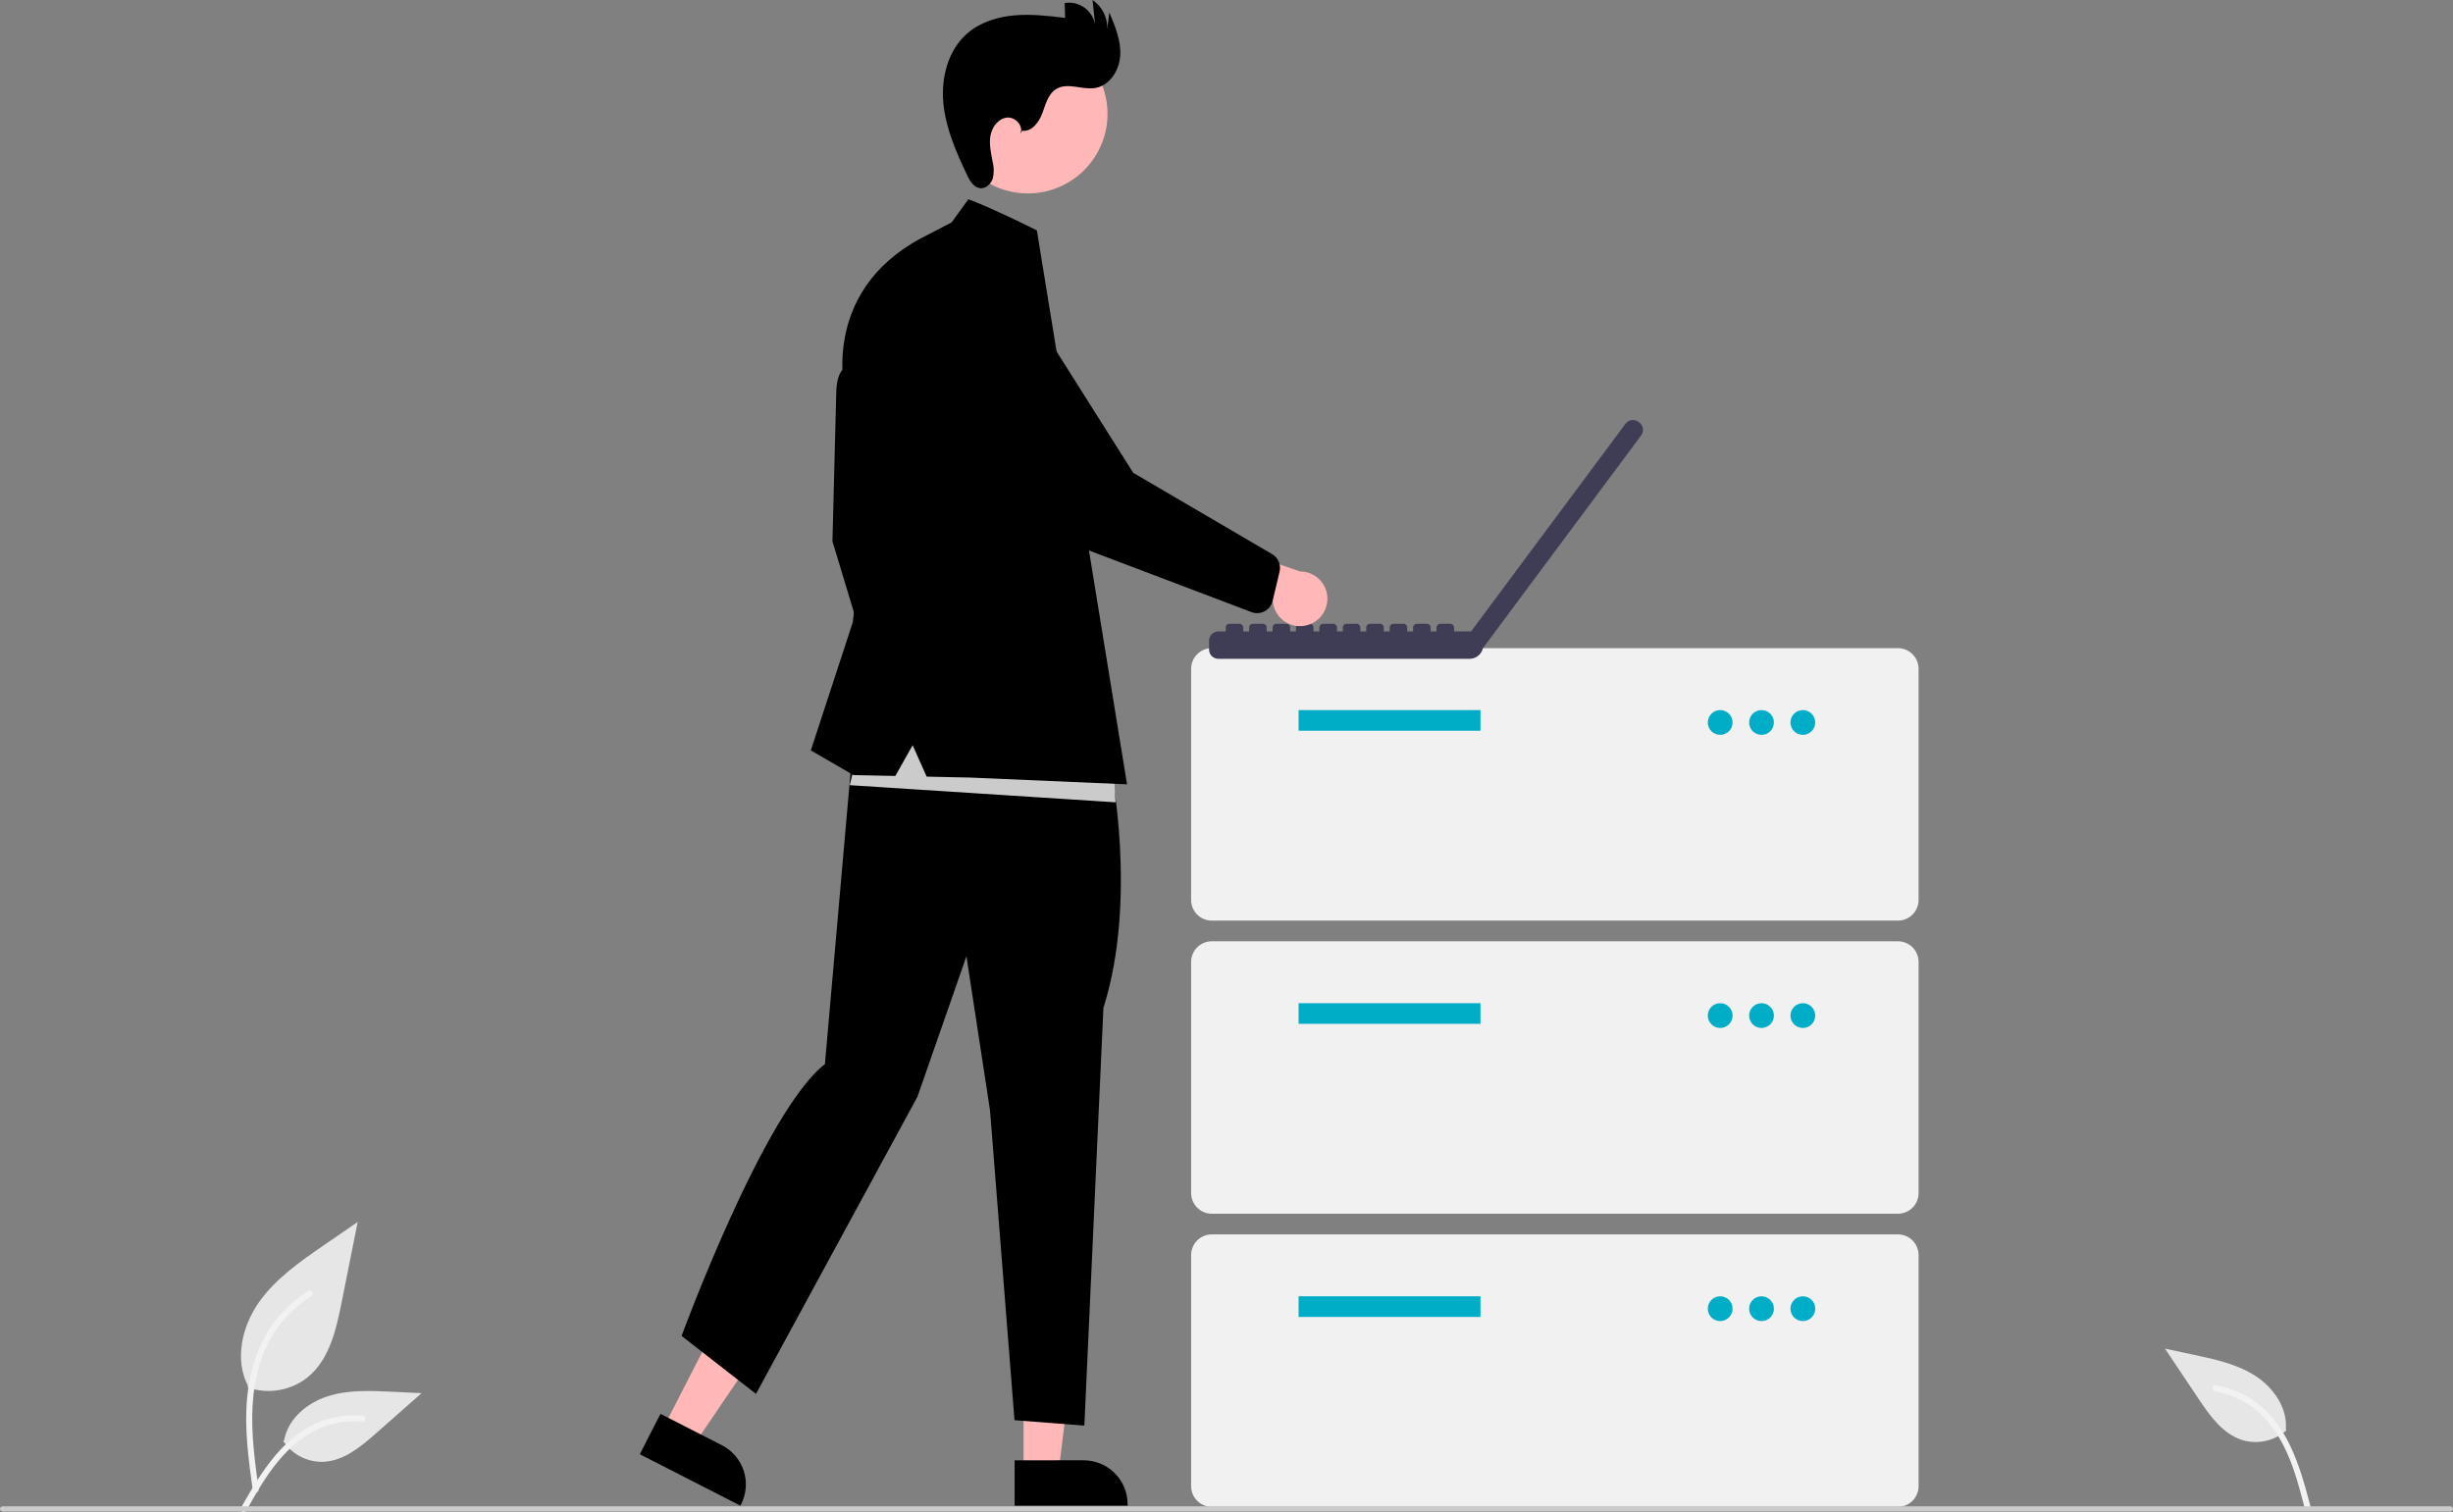 <svg width="292" height="180" viewBox="0 0 292 180" fill="none" xmlns="http://www.w3.org/2000/svg">
<rect x="0" y="0" width="292" height="180" fill="#808080" stroke="none"/>
<g clip-path="url(#clip0_563_1053)">
<path d="M29.474 165.159C30.686 165.584 31.987 165.691 33.253 165.468C34.518 165.246 35.705 164.701 36.699 163.888C39.229 161.766 40.023 158.272 40.668 155.035L42.578 145.463L38.58 148.212C35.705 150.189 32.765 152.23 30.775 155.094C28.784 157.958 27.916 161.867 29.515 164.966" fill="#E6E6E6"/>
<path d="M30.09 177.415C29.587 173.753 29.069 170.044 29.423 166.343C29.737 163.057 30.741 159.847 32.785 157.214C33.87 155.82 35.19 154.625 36.685 153.684C37.075 153.438 37.435 154.055 37.046 154.3C34.458 155.934 32.456 158.347 31.328 161.19C30.084 164.352 29.884 167.8 30.098 171.159C30.228 173.19 30.503 175.209 30.78 177.224C30.802 177.316 30.788 177.412 30.742 177.493C30.695 177.575 30.62 177.635 30.53 177.663C30.439 177.688 30.341 177.676 30.259 177.629C30.177 177.582 30.116 177.505 30.091 177.414L30.09 177.415Z" fill="#F2F2F2"/>
<path d="M33.713 171.539C34.233 172.329 34.947 172.971 35.788 173.405C36.629 173.838 37.567 174.048 38.512 174.014C40.942 173.899 42.967 172.206 44.79 170.597L50.182 165.842L46.614 165.671C44.047 165.548 41.414 165.433 38.97 166.225C36.525 167.016 34.271 168.918 33.824 171.445" fill="#E6E6E6"/>
<path d="M28.668 179.519C31.09 175.238 33.9 170.48 38.921 168.959C40.317 168.538 41.78 168.387 43.233 168.515C43.691 168.554 43.577 169.259 43.12 169.22C40.684 169.018 38.254 169.66 36.238 171.038C34.297 172.357 32.786 174.192 31.508 176.136C30.724 177.328 30.023 178.57 29.321 179.81C29.097 180.206 28.441 179.92 28.668 179.519Z" fill="#F2F2F2"/>
<path d="M272.181 170.256C271.476 170.886 270.621 171.325 269.697 171.529C268.774 171.734 267.813 171.697 266.908 171.423C264.588 170.691 263.063 168.537 261.712 166.517L257.716 160.543L261.21 161.289C263.723 161.826 266.297 162.386 268.458 163.776C270.619 165.165 272.312 167.579 272.098 170.136" fill="#E6E6E6"/>
<path d="M275.015 179.258C273.768 174.501 272.27 169.184 267.805 166.432C266.563 165.668 265.187 165.148 263.75 164.901C263.297 164.822 263.227 165.533 263.679 165.612C266.085 166.038 268.27 167.279 269.867 169.126C271.405 170.897 272.397 173.056 273.135 175.263C273.588 176.615 273.948 177.994 274.309 179.373C274.424 179.813 275.132 179.704 275.015 179.258Z" fill="#F2F2F2"/>
<path d="M225.924 109.592H144.249C143.597 109.591 142.972 109.332 142.51 108.871C142.049 108.411 141.79 107.786 141.789 107.135V79.615C141.79 78.963 142.049 78.338 142.51 77.878C142.972 77.417 143.597 77.158 144.249 77.157H225.924C226.576 77.158 227.201 77.417 227.663 77.878C228.124 78.338 228.383 78.963 228.384 79.615V107.135C228.383 107.786 228.124 108.411 227.663 108.871C227.201 109.332 226.576 109.591 225.924 109.592Z" fill="#F1F1F1"/>
<path d="M176.231 84.529H154.582V86.986H176.231V84.529Z" fill="#00ADC7"/>
<path d="M204.768 87.477C205.583 87.477 206.244 86.817 206.244 86.003C206.244 85.189 205.583 84.529 204.768 84.529C203.953 84.529 203.292 85.189 203.292 86.003C203.292 86.817 203.953 87.477 204.768 87.477Z" fill="#00ADC7"/>
<path d="M209.688 87.477C210.503 87.477 211.164 86.817 211.164 86.003C211.164 85.189 210.503 84.529 209.688 84.529C208.873 84.529 208.212 85.189 208.212 86.003C208.212 86.817 208.873 87.477 209.688 87.477Z" fill="#00ADC7"/>
<path d="M214.608 87.477C215.423 87.477 216.084 86.817 216.084 86.003C216.084 85.189 215.423 84.529 214.608 84.529C213.793 84.529 213.132 85.189 213.132 86.003C213.132 86.817 213.793 87.477 214.608 87.477Z" fill="#00ADC7"/>
<path d="M225.924 144.484H144.249C143.597 144.483 142.972 144.224 142.51 143.763C142.049 143.303 141.79 142.678 141.789 142.027V114.506C141.79 113.855 142.049 113.23 142.51 112.77C142.972 112.309 143.597 112.05 144.249 112.049H225.924C226.576 112.05 227.201 112.309 227.663 112.77C228.124 113.23 228.383 113.855 228.384 114.506V142.027C228.383 142.678 228.124 143.303 227.663 143.763C227.201 144.224 226.576 144.483 225.924 144.484Z" fill="#F1F1F1"/>
<path d="M176.231 119.421H154.582V121.878H176.231V119.421Z" fill="#00ADC7"/>
<path d="M204.768 122.369C205.583 122.369 206.244 121.709 206.244 120.895C206.244 120.081 205.583 119.421 204.768 119.421C203.953 119.421 203.292 120.081 203.292 120.895C203.292 121.709 203.953 122.369 204.768 122.369Z" fill="#00ADC7"/>
<path d="M209.688 122.369C210.503 122.369 211.164 121.709 211.164 120.895C211.164 120.081 210.503 119.421 209.688 119.421C208.873 119.421 208.212 120.081 208.212 120.895C208.212 121.709 208.873 122.369 209.688 122.369Z" fill="#00ADC7"/>
<path d="M214.608 122.369C215.423 122.369 216.084 121.709 216.084 120.895C216.084 120.081 215.423 119.421 214.608 119.421C213.793 119.421 213.132 120.081 213.132 120.895C213.132 121.709 213.793 122.369 214.608 122.369Z" fill="#00ADC7"/>
<path d="M225.924 179.376H144.249C143.597 179.375 142.972 179.116 142.51 178.655C142.049 178.194 141.79 177.57 141.789 176.918V149.398C141.79 148.747 142.049 148.122 142.51 147.661C142.972 147.201 143.597 146.942 144.249 146.941H225.924C226.576 146.942 227.201 147.201 227.663 147.661C228.124 148.122 228.383 148.747 228.384 149.398V176.918C228.383 177.57 228.124 178.194 227.663 178.655C227.201 179.116 226.576 179.375 225.924 179.376Z" fill="#F1F1F1"/>
<path d="M176.231 154.312H154.582V156.77H176.231V154.312Z" fill="#00ADC7"/>
<path d="M204.768 157.261C205.583 157.261 206.244 156.601 206.244 155.787C206.244 154.973 205.583 154.312 204.768 154.312C203.953 154.312 203.292 154.973 203.292 155.787C203.292 156.601 203.953 157.261 204.768 157.261Z" fill="#00ADC7"/>
<path d="M209.688 157.261C210.503 157.261 211.164 156.601 211.164 155.787C211.164 154.973 210.503 154.312 209.688 154.312C208.873 154.312 208.212 154.973 208.212 155.787C208.212 156.601 208.873 157.261 209.688 157.261Z" fill="#00ADC7"/>
<path d="M214.608 157.261C215.423 157.261 216.084 156.601 216.084 155.787C216.084 154.973 215.423 154.312 214.608 154.312C213.793 154.312 213.132 154.973 213.132 155.787C213.132 156.601 213.793 157.261 214.608 157.261Z" fill="#00ADC7"/>
<path d="M195.134 50.284L195.043 50.217L195.041 50.216C194.925 50.129 194.792 50.066 194.651 50.031C194.511 49.996 194.364 49.989 194.221 50.01C194.077 50.031 193.939 50.08 193.815 50.155C193.69 50.229 193.582 50.327 193.495 50.444L175.111 75.167H173.089V74.692C173.089 74.575 173.042 74.463 172.959 74.38C172.876 74.297 172.764 74.251 172.647 74.251H171.44C171.323 74.251 171.21 74.297 171.127 74.38C171.044 74.463 170.998 74.575 170.998 74.692V75.167H170.299V74.692C170.299 74.575 170.253 74.463 170.17 74.38C170.087 74.297 169.975 74.251 169.857 74.251H168.651C168.533 74.251 168.421 74.297 168.338 74.38C168.255 74.463 168.209 74.575 168.209 74.692V75.167H167.512V74.692C167.512 74.575 167.466 74.463 167.383 74.38C167.3 74.297 167.188 74.251 167.07 74.251H165.864C165.746 74.251 165.634 74.297 165.551 74.38C165.468 74.463 165.422 74.575 165.422 74.692V75.167H164.723V74.692C164.723 74.575 164.677 74.463 164.594 74.38C164.511 74.297 164.398 74.251 164.281 74.251H163.074C162.957 74.251 162.845 74.297 162.762 74.38C162.679 74.463 162.632 74.575 162.632 74.692V75.167H161.936V74.692C161.936 74.575 161.89 74.463 161.807 74.38C161.724 74.297 161.612 74.251 161.494 74.251H160.288C160.23 74.251 160.172 74.262 160.118 74.284C160.065 74.306 160.016 74.339 159.975 74.38C159.934 74.421 159.901 74.469 159.879 74.523C159.857 74.577 159.846 74.634 159.846 74.692V75.167H159.147V74.692C159.147 74.575 159.101 74.463 159.018 74.38C158.935 74.297 158.822 74.251 158.705 74.251H157.498C157.381 74.251 157.269 74.297 157.186 74.38C157.103 74.463 157.056 74.575 157.056 74.692V75.167H156.358V74.692C156.358 74.575 156.311 74.463 156.228 74.38C156.146 74.297 156.033 74.251 155.916 74.251H154.709C154.592 74.251 154.48 74.297 154.397 74.38C154.314 74.463 154.267 74.575 154.267 74.692V75.167H153.571V74.692C153.571 74.575 153.524 74.463 153.442 74.38C153.359 74.297 153.246 74.251 153.129 74.251H151.922C151.805 74.251 151.693 74.297 151.61 74.38C151.527 74.463 151.48 74.575 151.48 74.692V75.167H150.782V74.692C150.782 74.575 150.735 74.463 150.652 74.38C150.569 74.297 150.457 74.251 150.34 74.251H149.133C149.016 74.251 148.903 74.297 148.82 74.38C148.738 74.463 148.691 74.575 148.691 74.692V75.167H147.995V74.692C147.995 74.575 147.948 74.463 147.865 74.38C147.782 74.297 147.67 74.251 147.553 74.251H146.346C146.229 74.251 146.116 74.297 146.034 74.38C145.951 74.463 145.904 74.575 145.904 74.692V75.167H145.029C144.884 75.167 144.74 75.195 144.606 75.251C144.472 75.306 144.35 75.387 144.247 75.49C144.145 75.592 144.063 75.714 144.008 75.848C143.952 75.982 143.924 76.125 143.924 76.27V77.323C143.924 77.468 143.952 77.612 144.008 77.746C144.063 77.88 144.145 78.001 144.247 78.104C144.35 78.206 144.472 78.288 144.606 78.343C144.74 78.399 144.884 78.427 145.029 78.427H174.928C175.306 78.427 175.673 78.297 175.967 78.058C176.261 77.819 176.463 77.487 176.54 77.116L176.551 77.125L195.36 51.83L195.362 51.828C195.537 51.593 195.611 51.298 195.568 51.009C195.525 50.719 195.369 50.459 195.134 50.284Z" fill="#3F3D56"/>
<path d="M78.949 170.001L82.663 171.899L91.761 158.495L86.28 155.693L78.949 170.001Z" fill="#FFB7B7"/>
<path d="M78.623 168.305L85.937 172.044L85.937 172.044C87.173 172.676 88.107 173.772 88.534 175.092C88.961 176.412 88.845 177.847 88.213 179.082L88.135 179.233L76.16 173.112L78.623 168.305Z" fill="black"/>
<path d="M121.841 175.194H126.013L127.998 159.121H121.841L121.841 175.194Z" fill="#FFB7B7"/>
<path d="M120.777 173.834L128.993 173.833H128.994C130.382 173.833 131.714 174.384 132.696 175.365C133.678 176.346 134.229 177.676 134.229 179.063V179.233L120.778 179.233L120.777 173.834Z" fill="black"/>
<path d="M102.328 44.095C102.328 44.095 99.534 41.957 99.534 47.179L99.093 64.435L104.018 80.737L106.886 75.45L105.709 63.995L102.328 44.095Z" fill="black"/>
<path d="M132.212 91.294C132.212 91.294 135.451 107.052 131.348 119.984L129.08 169.706L120.765 169.059L117.85 132.172L115.042 113.836L109.211 130.554L89.99 165.931L81.135 159.028C81.135 159.028 90.947 132.286 98.196 126.671L101.832 85.311L132.212 91.294Z" fill="black"/>
<path d="M130.675 18.099C133.186 13.51 131.498 7.756 126.903 5.248C122.309 2.739 116.548 4.426 114.037 9.015C111.525 13.604 113.214 19.357 117.808 21.866C122.403 24.374 128.163 22.688 130.675 18.099Z" fill="#FFB7B7"/>
<path d="M121.685 15.565C122.822 15.713 123.679 14.552 124.077 13.478C124.474 12.404 124.777 11.154 125.765 10.574C127.115 9.782 128.843 10.735 130.386 10.474C132.13 10.178 133.263 8.333 133.352 6.569C133.441 4.805 132.738 3.109 132.049 1.482L131.808 3.503C131.84 2.818 131.696 2.137 131.389 1.523C131.082 0.91 130.622 0.385 130.054 0L130.365 2.966C130.299 2.557 130.152 2.164 129.934 1.812C129.716 1.459 129.43 1.153 129.093 0.911C128.757 0.669 128.375 0.496 127.971 0.402C127.567 0.307 127.148 0.294 126.739 0.361L126.788 2.128C124.774 1.889 122.743 1.65 120.723 1.832C118.704 2.014 116.67 2.652 115.14 3.981C112.85 5.968 112.014 9.24 112.294 12.257C112.575 15.273 113.822 18.107 115.121 20.845C115.448 21.534 115.9 22.311 116.659 22.399C117.34 22.477 117.963 21.909 118.175 21.257C118.338 20.589 118.332 19.89 118.156 19.225C117.965 18.208 117.723 17.169 117.903 16.15C118.084 15.131 118.817 14.124 119.846 13.999C120.874 13.875 121.926 15.049 121.432 15.958L121.685 15.565Z" fill="black"/>
<path d="M132.798 95.508L101.151 93.468L103.533 83.612L132.458 90.07L132.798 95.508Z" fill="#CBCBCB"/>
<path d="M113.282 26.471L115.267 23.719C115.267 23.719 117.485 24.472 123.427 27.426L123.847 30.005L134.161 93.367L115.414 92.559L110.308 92.451L108.638 88.71L106.578 92.371L101.592 92.265L96.519 89.328L101.519 74.055L103.136 60.103L100.637 46.959C100.637 46.959 97.491 34.889 109.606 28.381L113.282 26.471Z" fill="black"/>
<path d="M155.537 74.437C155.078 74.553 154.598 74.568 154.133 74.479C153.668 74.391 153.228 74.202 152.843 73.925C152.459 73.648 152.14 73.291 151.91 72.878C151.679 72.464 151.541 72.006 151.507 71.534L140.385 68.558L144.859 64.59L154.735 68.024C155.532 68.019 156.304 68.307 156.904 68.832C157.503 69.358 157.889 70.084 157.987 70.875C158.086 71.665 157.891 72.465 157.44 73.121C156.988 73.777 156.311 74.246 155.537 74.437V74.437Z" fill="#FFB7B7"/>
<path d="M150.555 72.757C150.321 72.884 150.063 72.961 149.798 72.982C149.532 73.003 149.265 72.968 149.014 72.879L130.718 65.943C126.254 64.362 122.517 61.217 120.202 57.09L112.572 43.495C112.036 42.898 111.624 42.201 111.358 41.444C111.092 40.687 110.978 39.886 111.023 39.085C111.068 38.284 111.27 37.5 111.619 36.778C111.967 36.055 112.455 35.408 113.054 34.874C113.653 34.34 114.352 33.929 115.11 33.665C115.868 33.401 116.671 33.289 117.473 33.335C118.274 33.381 119.059 33.585 119.782 33.934C120.504 34.284 121.151 34.772 121.685 35.371L134.891 56.278L151.511 66.011C151.837 66.224 152.089 66.532 152.233 66.894C152.378 67.255 152.408 67.652 152.32 68.031L151.493 71.529C151.404 71.904 151.203 72.243 150.917 72.501C150.807 72.6 150.685 72.686 150.555 72.757Z" fill="black"/>
<path d="M291.691 179.931H0.309C0.227 179.931 0.148 179.898 0.091 179.84C0.033 179.782 0 179.704 0 179.622C0 179.54 0.033 179.462 0.091 179.404C0.148 179.346 0.227 179.314 0.309 179.314H291.691C291.773 179.314 291.852 179.346 291.91 179.404C291.967 179.462 292 179.54 292 179.622C292 179.704 291.967 179.782 291.91 179.84C291.852 179.898 291.773 179.931 291.691 179.931Z" fill="#CBCBCB"/>
</g>
<defs>
<clipPath id="clip0_563_1053">
<rect width="292" height="180" fill="white"/>
</clipPath>
</defs>
</svg>
